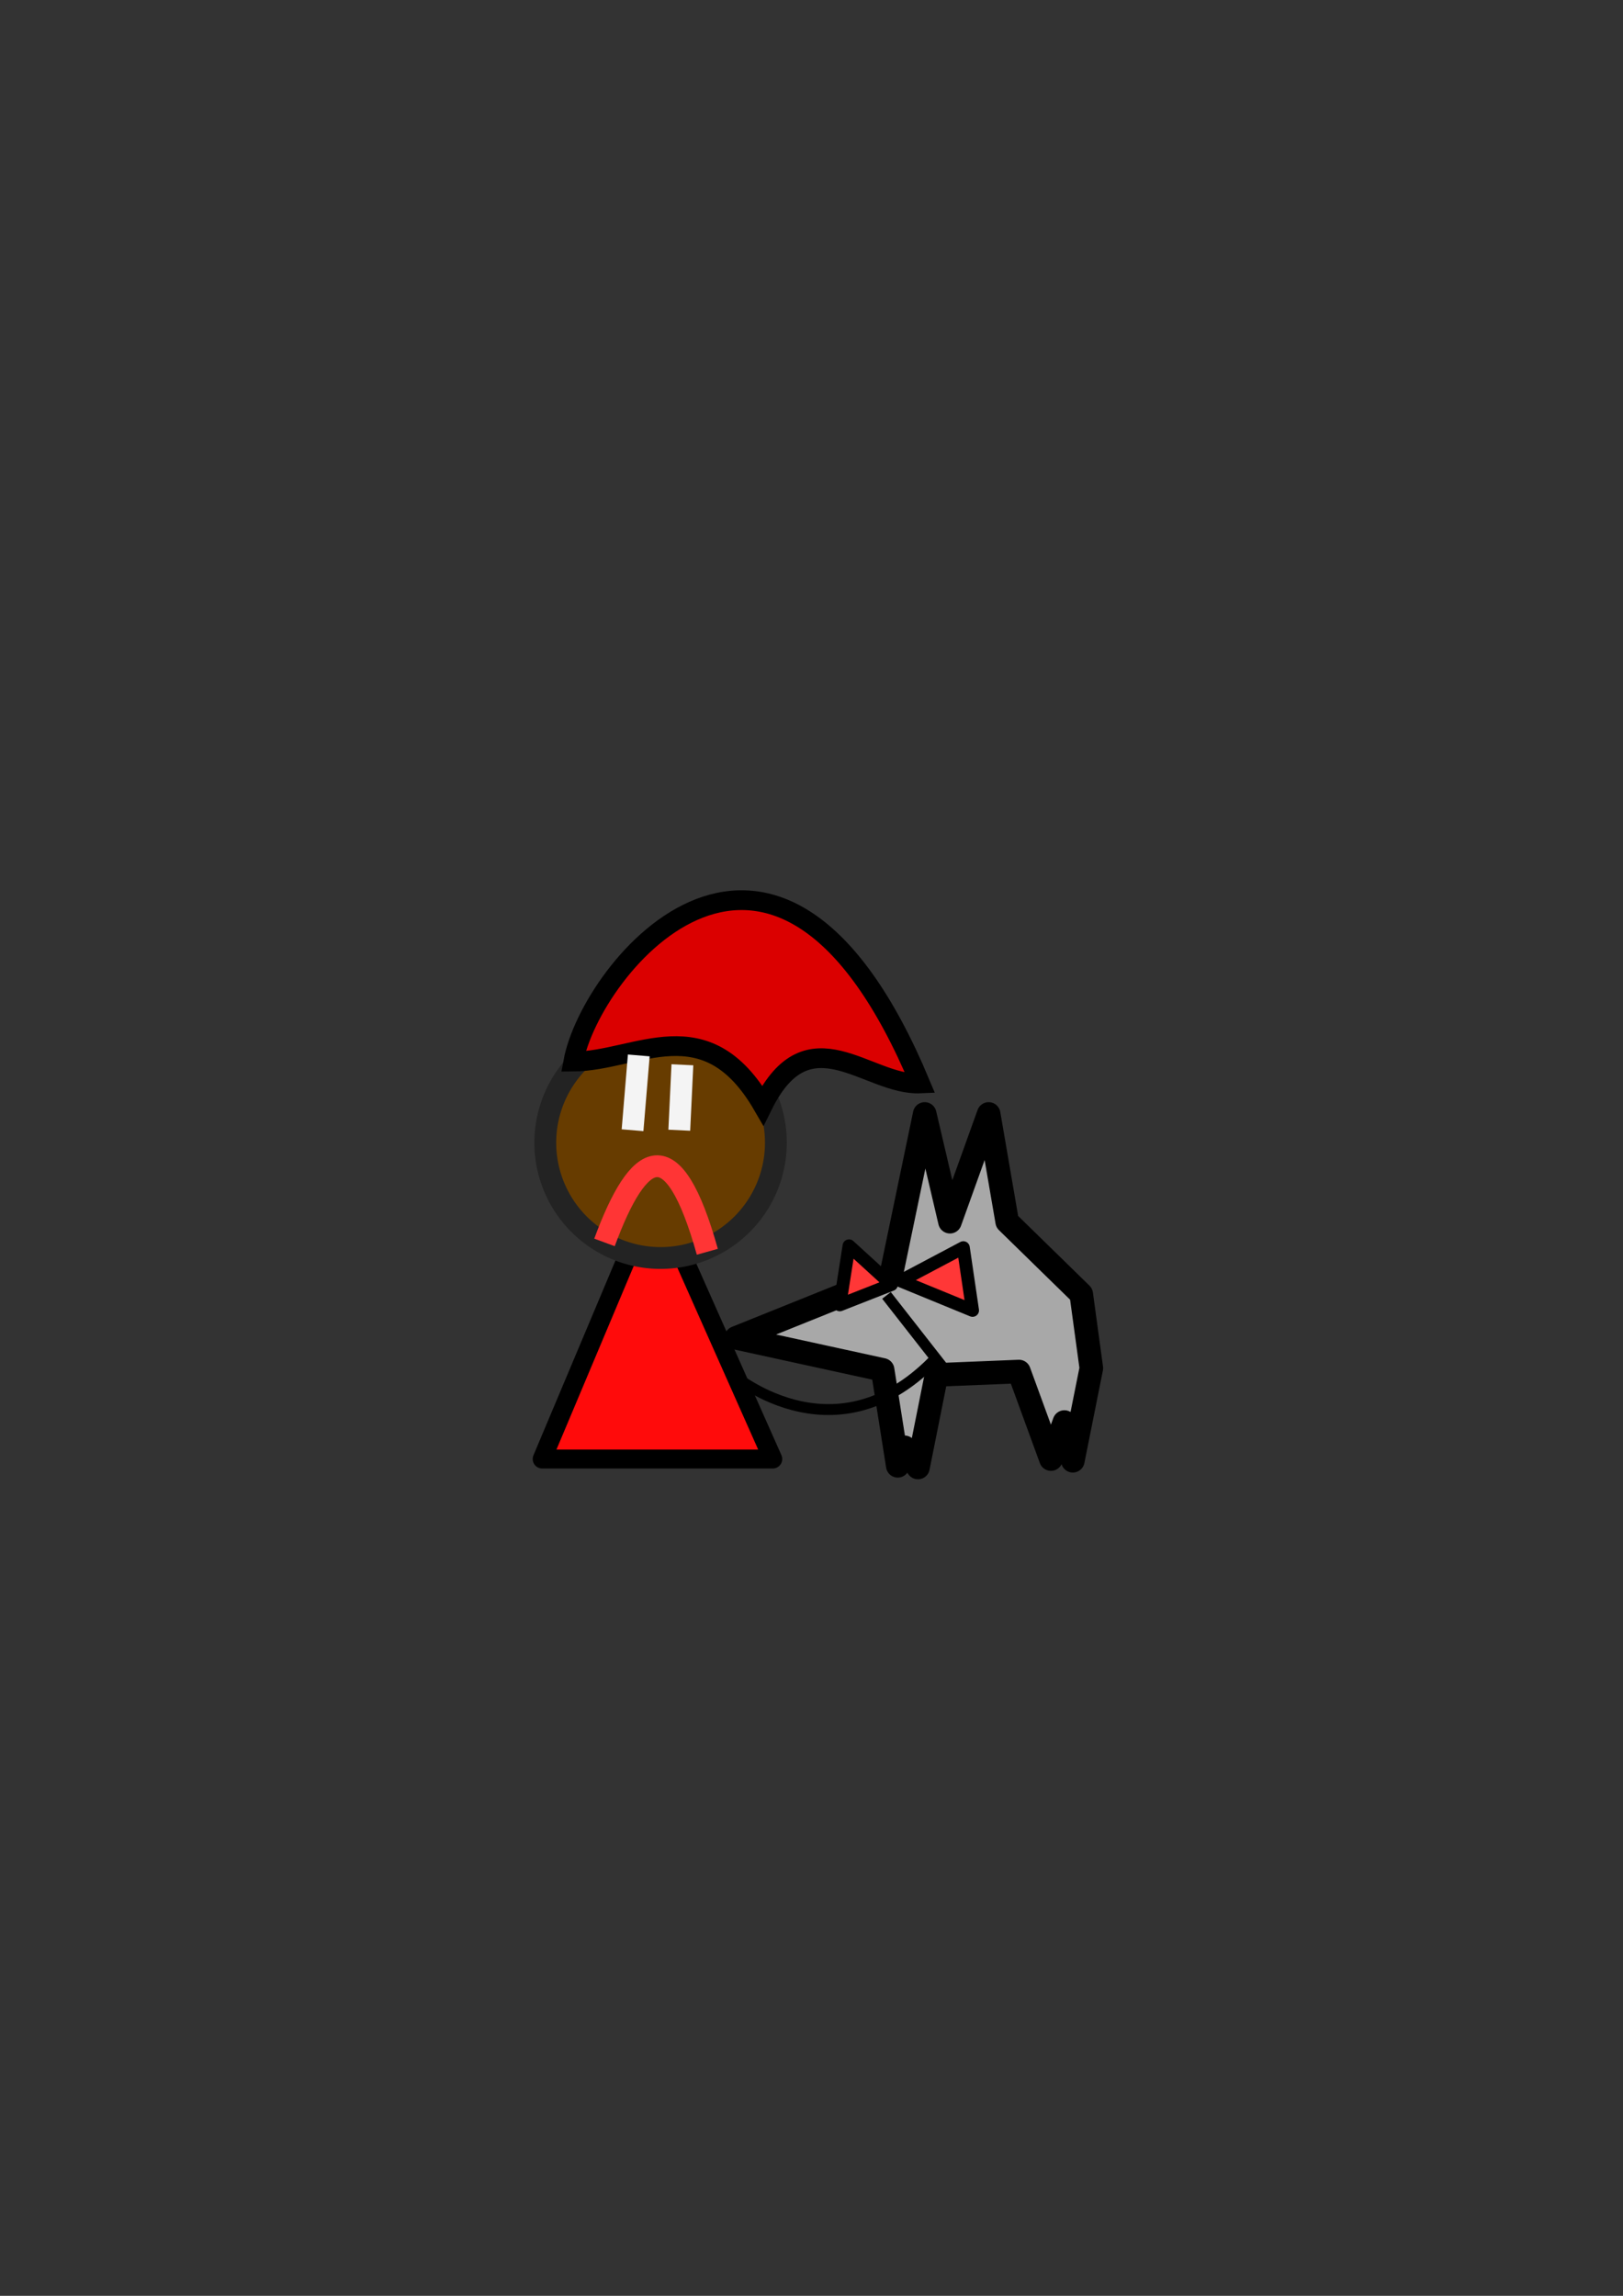 <?xml version="1.0" encoding="UTF-8" standalone="no"?>
<!-- Created with Inkscape (http://www.inkscape.org/) -->

<svg
   xmlns:dc="http://purl.org/dc/elements/1.1/"
   xmlns:cc="http://creativecommons.org/ns#"
   xmlns:rdf="http://www.w3.org/1999/02/22-rdf-syntax-ns#"
   xmlns:svg="http://www.w3.org/2000/svg"
   xmlns="http://www.w3.org/2000/svg"
   xmlns:sodipodi="http://sodipodi.sourceforge.net/DTD/sodipodi-0.dtd"
   xmlns:inkscape="http://www.inkscape.org/namespaces/inkscape"
   width="744.094"
   height="1052.362"
   id="svg2"
   version="1.1"
   inkscape:version="0.48.5 r10040"
   sodipodi:docname="New document 1">
  <rect width="100%" height="100%" fill="#333333" stroke="none"/>
  <defs
     id="defs4" />
  <sodipodi:namedview
     id="base"
     pagecolor="#ffffff"
     bordercolor="#666666"
     borderopacity="1.0"
     inkscape:pageopacity="0.0"
     inkscape:pageshadow="2"
     inkscape:zoom="0.98994949"
     inkscape:cx="311.06062"
     inkscape:cy="571.30824"
     inkscape:document-units="px"
     inkscape:current-layer="layer1"
     showgrid="false"
     inkscape:window-width="1366"
     inkscape:window-height="690"
     inkscape:window-x="-4"
     inkscape:window-y="-3"
     inkscape:window-maximized="1" />
  <g
     inkscape:label="Layer 1"
     inkscape:groupmode="layer"
     id="layer1">
    <rect
       style="opacity:0;fill:#db0000;fill-opacity:1;stroke:#000000;stroke-width:10.217;stroke-linecap:round;stroke-linejoin:round;stroke-miterlimit:4;stroke-opacity:1;stroke-dasharray:none"
       id="rect3767"
       width="258.354"
       height="258.354"
       x="242.966"
       y="413.899"
       ry="20.641"
       inkscape:export-filename="/home/lapsio/redhood.png"
       inkscape:export-xdpi="16.753927"
       inkscape:export-ydpi="16.753927" />
    <path
       style="fill:#ff0b0b;fill-opacity:1;stroke:#000000;stroke-width:8.698;stroke-linecap:round;stroke-linejoin:round;stroke-miterlimit:4;stroke-opacity:1;stroke-dasharray:none"
       d="m 248.571,668.791 105.714,0 L 300,546.648 z"
       id="path2985"
       inkscape:connector-curvature="0"
       sodipodi:nodetypes="cccc" />
    <path
       sodipodi:type="arc"
       style="fill:#673c00;fill-opacity:1;stroke:#232323;stroke-width:10;stroke-linecap:round;stroke-linejoin:round;stroke-miterlimit:4;stroke-opacity:1;stroke-dasharray:none"
       id="path3755"
       sodipodi:cx="354.28571"
       sodipodi:cy="520.93359"
       sodipodi:rx="52.857143"
       sodipodi:ry="52.857143"
       d="m 407.143,520.934 a 52.857,52.857 0 1 1 -105.714,0 52.857,52.857 0 1 1 105.714,0 z"
       transform="translate(-51.429,2.857)" />
    <path
       style="fill:#db0000;fill-opacity:1;stroke:#000000;stroke-width:9.054;stroke-linecap:butt;stroke-linejoin:miter;stroke-miterlimit:4;stroke-opacity:1;stroke-dasharray:none"
       d="m 262.857,486.617 c 29.449,-0.272 60.654,-25.205 86.865,20.03 21.067,-42.527 47.937,-8.938 72.165,-10.015 C 355.978,338.961 270.766,443.666 262.857,486.617 z"
       id="path3765"
       inkscape:connector-curvature="0"
       sodipodi:nodetypes="cccc" />
    <path
       style="fill:none;stroke:#f4f4f4;stroke-width:10;stroke-linecap:butt;stroke-linejoin:miter;stroke-miterlimit:4;stroke-opacity:1;stroke-dasharray:none"
       d="m 290,518.076 2.857,-34.286"
       id="path3757"
       inkscape:connector-curvature="0" />
    <path
       style="fill:none;stroke:#f4f4f4;stroke-width:10;stroke-linecap:butt;stroke-linejoin:miter;stroke-miterlimit:4;stroke-opacity:1;stroke-dasharray:none"
       d="m 311.429,518.076 1.429,-30"
       id="path3759"
       inkscape:connector-curvature="0" />
    <path
       style="fill:none;stroke:#ff3535;stroke-width:10;stroke-linecap:butt;stroke-linejoin:miter;stroke-miterlimit:4;stroke-opacity:1;stroke-dasharray:none"
       d="m 277.143,569.505 c 15.714,-42.632 31.429,-51.886 47.143,4.286"
       id="path3763"
       inkscape:connector-curvature="0"
       sodipodi:nodetypes="cc" />
    <path
       style="fill:#a8a8a8;fill-opacity:1;stroke:#000000;stroke-width:10.804;stroke-linecap:round;stroke-linejoin:round;stroke-miterlimit:4;stroke-opacity:1;stroke-dasharray:none"
       d="m 411.598,671.903 -6.945,-43.986 -67.136,-14.662 70.995,-28.552 15.434,-74.082 11.575,49.388 17.749,-49.388 8.489,49.388 33.954,33.182 4.63,33.954 -8.489,42.443 -3.858,-17.749 -6.173,16.977 -14.662,-40.128 -37.812,1.543 -8.489,42.443 -6.173,-9.26 z"
       id="path3769"
       inkscape:connector-curvature="0"
       sodipodi:nodetypes="cccccccccccccccccc" />
    <path
       style="fill:#ff3737;fill-opacity:1;stroke:#000000;stroke-width:5.916;stroke-linecap:round;stroke-linejoin:round;stroke-miterlimit:4;stroke-opacity:1;stroke-dasharray:none"
       d="m 441.656,571.915 -28.736,15.213 32.962,13.523 z"
       id="path3771"
       inkscape:connector-curvature="0" />
    <path
       style="fill:#ff3737;fill-opacity:1;stroke:#000000;stroke-width:5.916;stroke-linecap:round;stroke-linejoin:round;stroke-miterlimit:4;stroke-opacity:1;stroke-dasharray:none"
       d="m 408.695,588.818 -19.439,-17.749 -4.226,27.046 z"
       id="path3773"
       inkscape:connector-curvature="0" />
    <path
       style="fill:none;stroke:#000000;stroke-width:5;stroke-linecap:butt;stroke-linejoin:miter;stroke-opacity:1;stroke-miterlimit:4;stroke-dasharray:none"
       d="M 432.143,626.648 406.429,593.791"
       id="path3775"
       inkscape:connector-curvature="0" />
    <path
       style="fill:none;stroke:#000000;stroke-width:5;stroke-linecap:butt;stroke-linejoin:miter;stroke-opacity:1;stroke-miterlimit:4;stroke-dasharray:none"
       d="m 427.857,623.791 c -46.429,47.143 -93.571,5 -93.571,5"
       id="path3777"
       inkscape:connector-curvature="0" />
  </g>
</svg>
